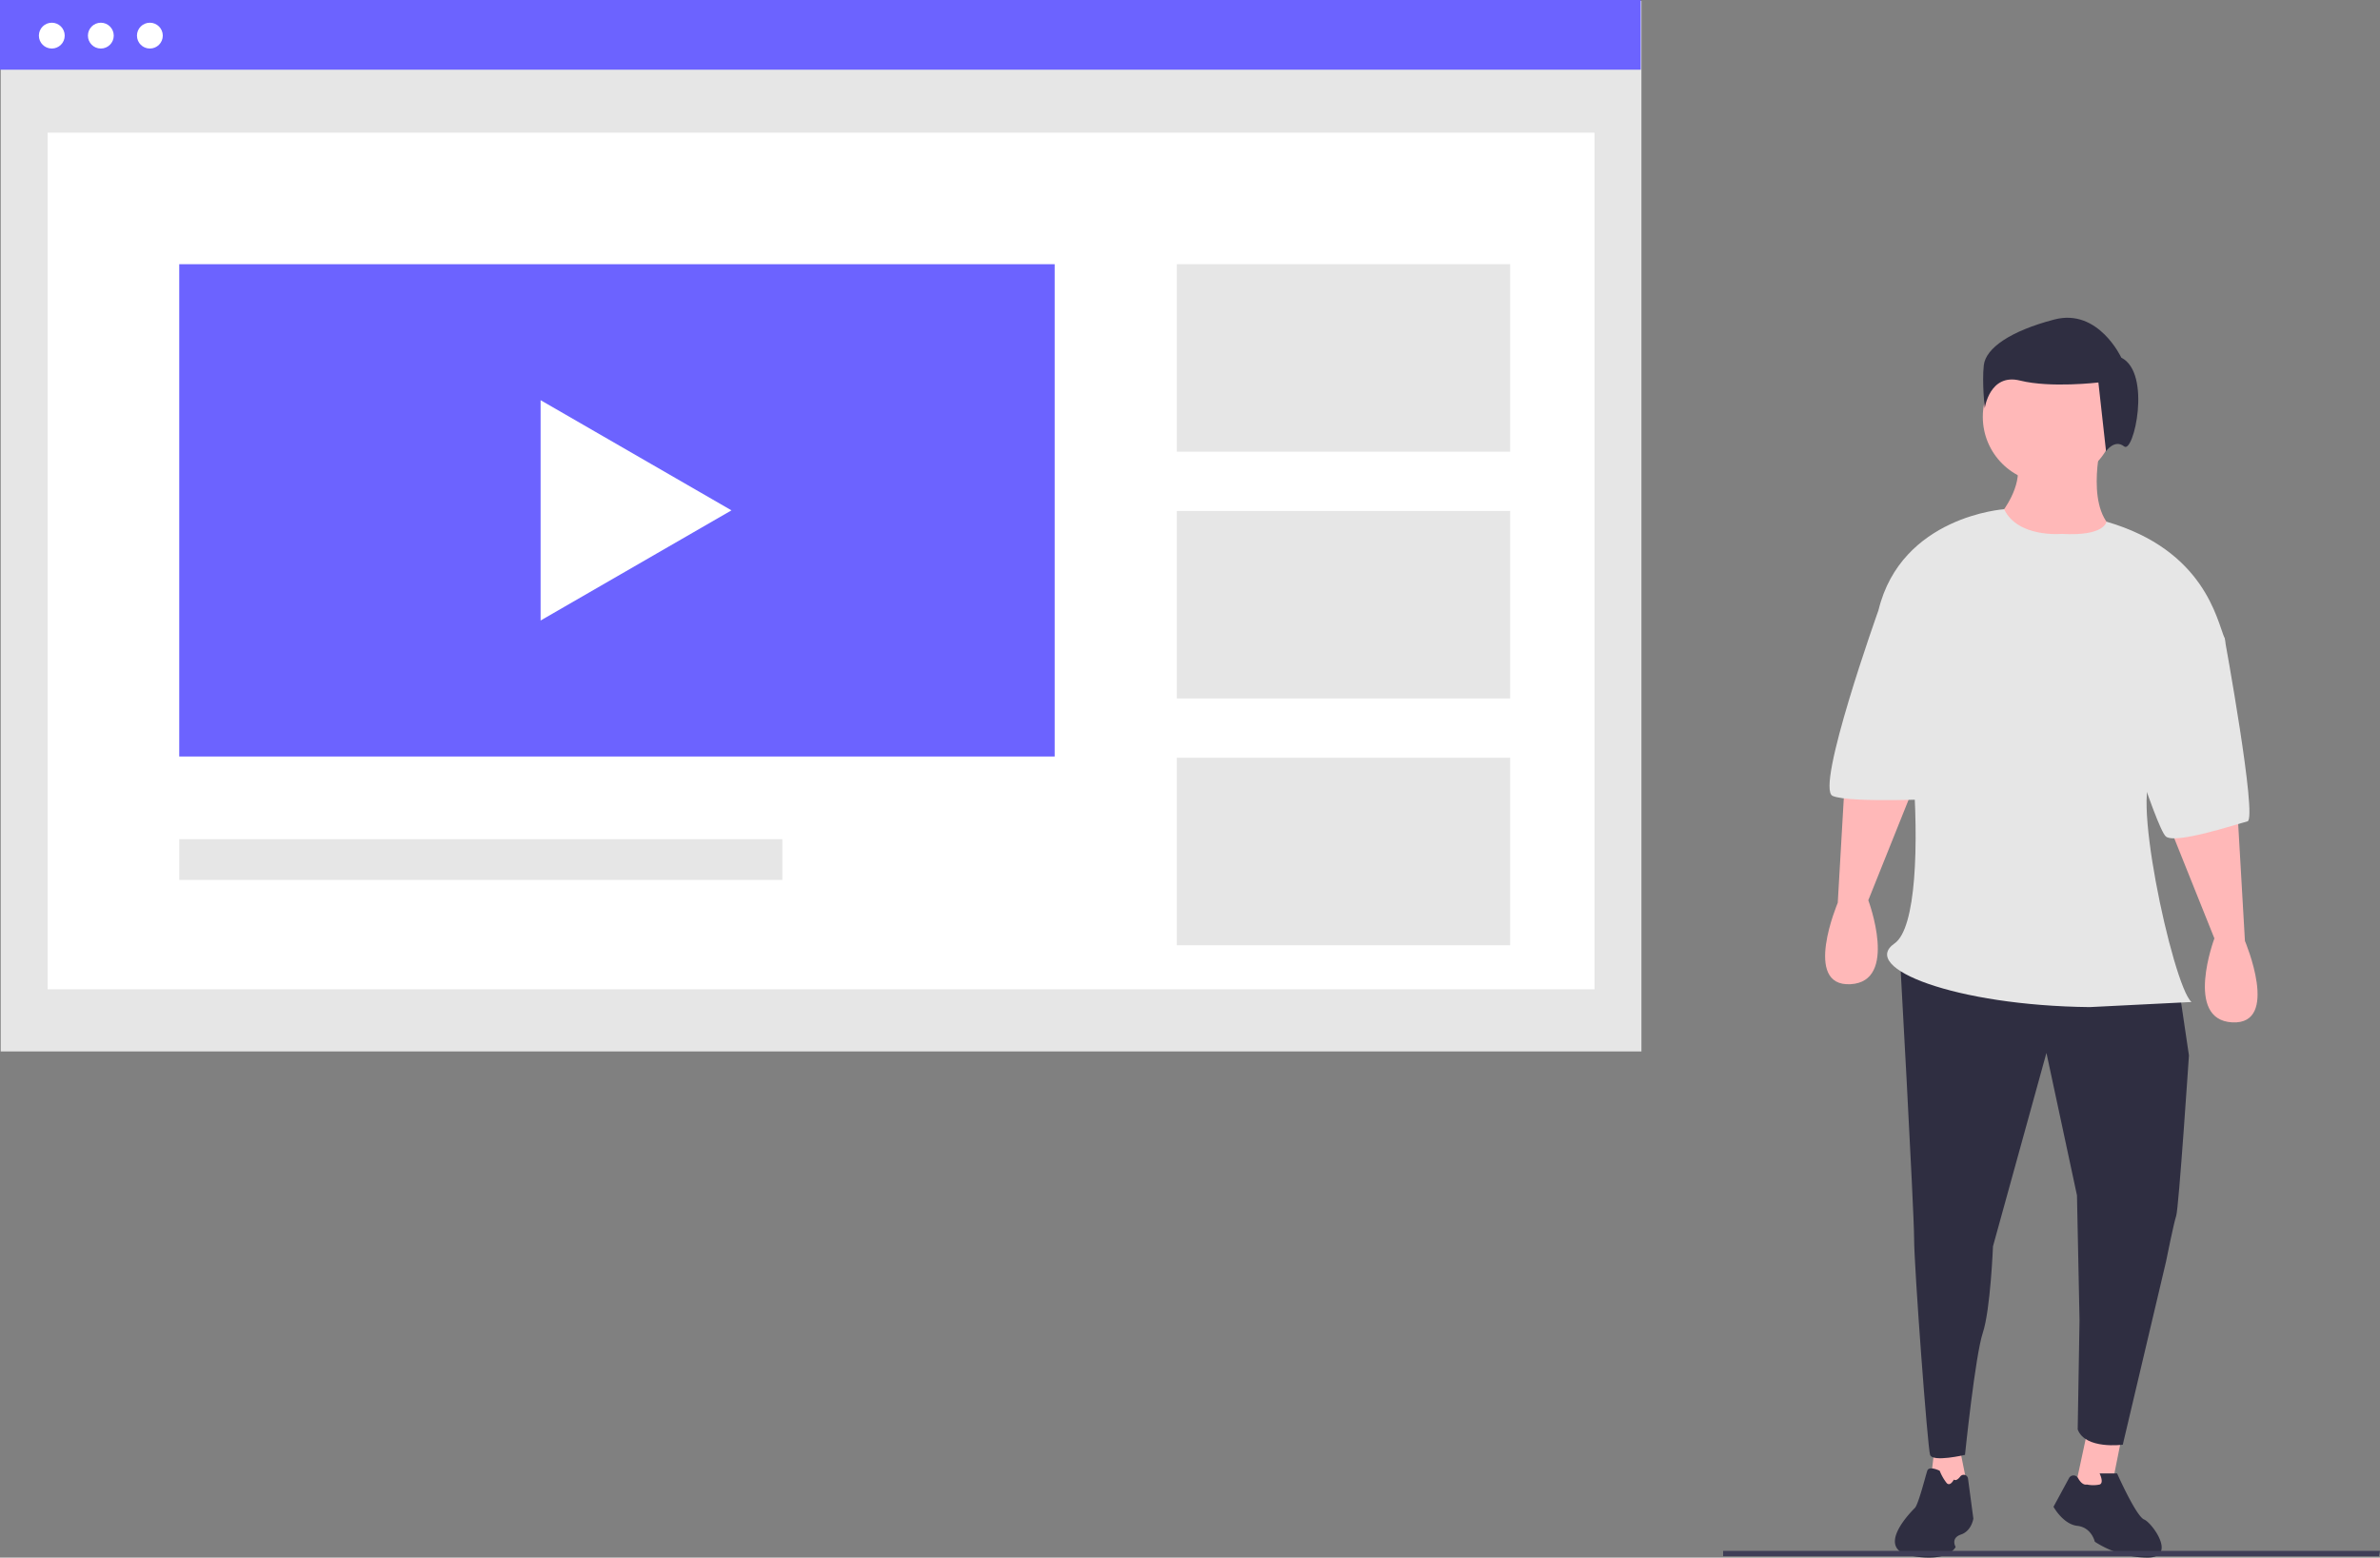 <svg id="b292e128-983c-4a50-89eb-5eccde426ab3" data-name="Layer 1" xmlns="http://www.w3.org/2000/svg" width="885.619"
    height="579.765" viewBox="0 0 885.619 579.765">
    <rect x="0" y="0" width="885.619" height="579.765" fill="#808080" stroke="none"/>
    <rect x="0.261" y="0.346" width="610.532" height="391.012" fill="#e6e6e6" />
    <rect x="17.719" y="49.389" width="575.616" height="318.837" fill="#fff" />
    <rect width="610.532" height="25.938" fill="#6c63ff" />
    <circle cx="19.275" cy="13.261" r="4.807" fill="#fff" />
    <circle cx="37.522" cy="13.261" r="4.807" fill="#fff" />
    <circle cx="55.77" cy="13.261" r="4.807" fill="#fff" />
    <rect x="66.692" y="98.34" width="325.756" height="183.238" fill="#6c63ff" />
    <rect x="437.903" y="98.34" width="124.052" height="69.78" fill="#e6e6e6" />
    <rect x="437.903" y="190.195" width="124.052" height="69.78" fill="#e6e6e6" />
    <rect x="437.903" y="282.051" width="124.052" height="69.78" fill="#e6e6e6" />
    <rect x="66.692" y="312.354" width="224.431" height="15.151" fill="#e6e6e6" />
    <polygon
        points="272.184 189.959 201.161 148.954 201.161 230.963 272.184 189.959 201.161 148.954 201.161 230.963 272.184 189.959"
        fill="#fff" />
    <polygon points="729.361 539.637 732.279 554.225 717.691 557.143 719.879 538.907 729.361 539.637" fill="#ffb8b8" />
    <polygon points="789.076 536.983 785.772 553.502 772.182 553.83 776.521 533.679 789.076 536.983" fill="#ffb8b8" />
    <path
        d="M967.929,527.395l3.788,25.568s-3.788,56.818-4.735,59.659-3.788,17.045-3.788,17.045l-16.098,68.182s-13.936,1.894-16.777-5.682l.679-40.72-.947-46.401-11.364-53.03-19.886,71.969s-.947,23.674-3.788,32.197-6.629,45.454-6.629,45.454-12.042,2.841-12.989,0-5.95-70.075-5.95-80.492-5.567-110.295-5.567-110.295Z"
        transform="translate(-157.19 -160.118)" fill="#2f2e41" />
    <path
        d="M933.736,712.677a11.749,11.749,0,0,0,4.731,0c1.774-.591,0-4.14,0-4.14h6.506s7.097,15.968,10.054,17.151,12.42,14.194,1.183,14.194a36.719,36.719,0,0,1-19.517-5.914s-1.183-5.323-6.506-5.914-8.871-7.097-8.871-7.097l5.777-10.666a1.913,1.913,0,0,1,3.355-.007C931.252,711.704,932.367,712.951,933.736,712.677Z"
        transform="translate(-157.19 -160.118)" fill="#2f2e41" />
    <path
        d="M884.238,710.845s-1.319,2.638-2.638,1.319a18.07,18.07,0,0,1-2.638-4.617s-3.957-1.979-4.617,0-3.298,12.532-4.617,13.851-15.17,15.17-1.319,17.808,16.489-3.298,16.489-3.298-1.979-3.298,1.979-4.617,4.617-5.936,4.617-5.936l-1.988-14.907a1.615,1.615,0,0,0-2.895-.747C885.846,710.698,884.994,711.349,884.238,710.845Z"
        transform="translate(-157.19 -160.118)" fill="#2f2e41" />
    <path
        d="M989.709,461.108l2.841,49.242s13.258,31.25-4.735,30.303-6.629-31.25-6.629-31.25L963.571,465.455Z"
        transform="translate(-157.19 -160.118)" fill="#ffb8b8" />
    <path
        d="M843.877,446.903l-2.841,49.242s-13.258,31.25,4.735,30.303,6.629-31.25,6.629-31.25L870.015,451.25Z"
        transform="translate(-157.19 -160.118)" fill="#ffb8b8" />
    <circle cx="762.443" cy="155.158" r="24.621" fill="#ffb8b8" />
    <path
        d="M939.047,325.218s-6.629,26.515,6.629,33.144-41.666,16.098-45.454,0l1.894-7.576s7.576-9.47,5.682-17.992Z"
        transform="translate(-157.19 -160.118)" fill="#ffb8b8" />
    <path
        d="M924.369,358.836s-16.34,1.526-21.428-9.18c0,0-38.231,2.551-46.754,37.589,9.891.283,22.161,112.835,5.95,124.052-13.159,9.106,22.706,23.131,72.648,23.674l37.879-1.894c-7.063-6.084-23.963-85.271-13.258-84.28,0,0,28.409-44.507,25.568-51.136s-7.39-32.766-43.941-43.371C941.033,354.29,940.467,359.783,924.369,358.836Z"
        transform="translate(-157.19 -160.118)" fill="#e6e6e6" />
    <path
        d="M972.664,381.563l12.311,16.098s12.311,67.235,8.523,68.181-26.515,8.523-30.303,5.682S942.361,412.813,942.361,412.813Z"
        transform="translate(-157.19 -160.118)" fill="#e6e6e6" />
    <path d="M872.286,376.828l-16.098,10.417S832.513,453.532,839.142,456.373s43.56.947,43.56.947Z"
        transform="translate(-157.19 -160.118)" fill="#e6e6e6" />
    <path
        d="M946.546,293.241s-8.528-18.477-24.873-14.213-25.584,10.66-26.295,17.056.355,15.99.355,15.99,1.777-13.147,13.147-10.305,29.138.711,29.138.711l2.843,25.584s3.198-4.619,6.751-1.777S957.917,298.927,946.546,293.241Z"
        transform="translate(-157.19 -160.118)" fill="#2f2e41" />
    <polygon points="885.258 579.242 641.189 579.242 641.189 577.247 885.619 577.247 885.258 579.242" fill="#3f3d56" />
</svg>